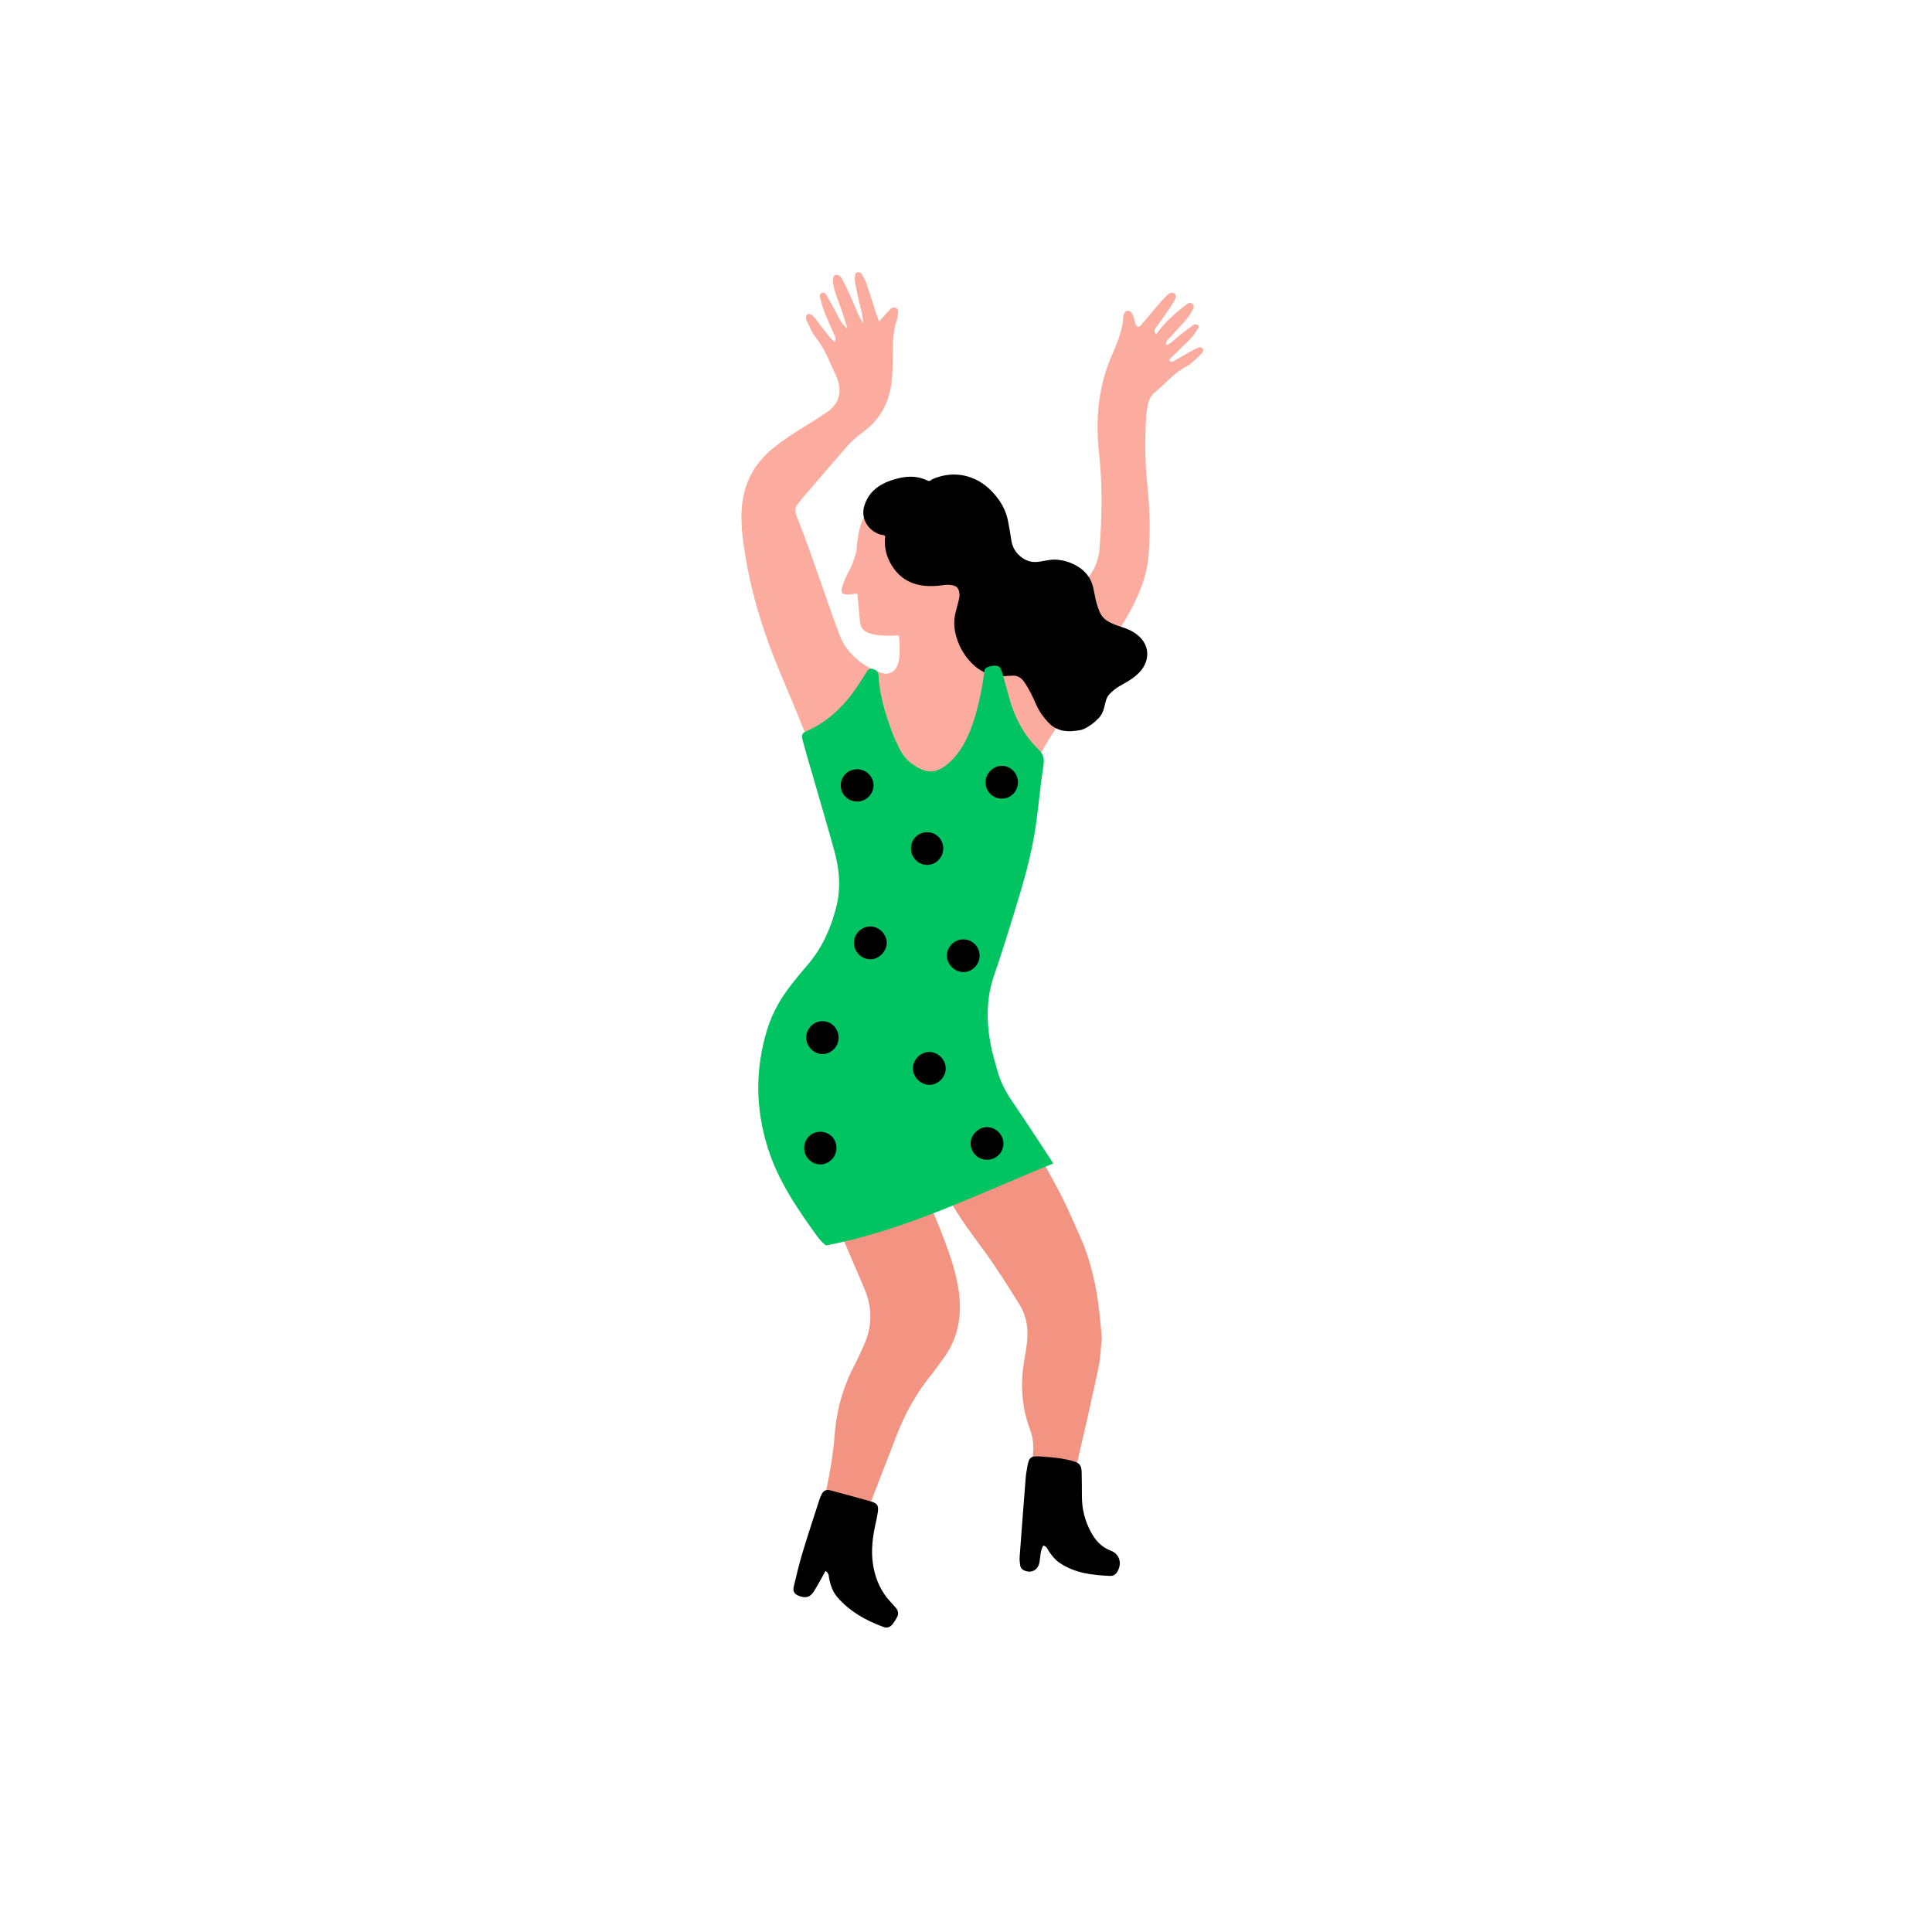 <svg xmlns="http://www.w3.org/2000/svg" viewBox="0.0 0.0 512.0 512.0" height="512.0px" width="512.0px"><path fill="#FCAC9F" fill-opacity="1.0"  filling="0" d="M318.784 92.515 C318.547 92.039 318.01 91.93 317.518 92.139 C316.841 92.428 316.18 92.762 315.538 93.122 C314.037 93.962 312.561 94.848 311.048 95.667 C310.709 95.851 310.196 96.238 309.843 95.321 C310.38 94.781 310.969 94.171 311.575 93.581 C312.899 92.294 314.277 91.059 315.544 89.716 C316.295 88.919 316.904 87.979 317.514 87.062 C317.696 86.786 317.787 86.294 317.365 86.102 C317.076 85.97 316.59 85.903 316.366 86.058 C315.154 86.893 313.976 87.781 312.827 88.703 C311.62 89.672 310.566 90.853 309.062 91.54 C308.752 90.294 309.686 89.876 310.202 89.28 C311.575 87.701 313.065 86.224 314.417 84.628 C315.124 83.794 315.69 82.824 316.219 81.86 C316.449 81.442 316.388 80.871 315.974 80.5 C315.54 80.11 315.03 80.258 314.636 80.551 C311.503 82.9 308.56 85.448 306.321 88.71 C306.049 88.15 305.788 87.563 306.187 86.981 C306.743 86.17 307.384 85.416 307.946 84.608 C308.999 83.093 310.072 81.588 311.039 80.02 C311.77 78.834 311.747 78.001 311.154 77.733 C310.141 77.275 309.552 78.029 308.938 78.591 C308.394 79.087 307.907 79.651 307.428 80.212 C305.749 82.178 304.097 84.164 302.411 86.125 C301.762 86.883 301.163 86.737 300.894 85.732 C300.608 84.663 300.415 83.572 299.673 82.688 C299.3 82.242 298.329 82.288 298.078 82.794 C297.917 83.119 297.698 83.463 297.682 83.807 C297.504 87.715 295.939 91.203 294.437 94.713 C290.895 102.989 290.325 111.672 291.288 120.46 C292.206 128.831 292.016 137.164 291.371 145.522 C291.176 148.054 290.337 150.324 288.895 152.379 C287.906 153.789 286.916 155.207 285.827 156.54 C283.566 159.311 281.361 162.127 279.519 165.189 C276.965 169.436 273.413 172.498 269.094 174.854 C268.219 175.332 267.326 175.734 266.423 176.1 C265.652 176.367 264.873 176.613 264.087 176.832 C262.508 177.09 260.94 176.881 259.562 175.759 C256.906 173.596 256.875 169.928 256.851 166.785 C256.849 166.496 256.711 166.301 256.525 166.179 C256.499 165.269 256.491 164.36 256.459 163.451 C256.425 162.537 256.454 161.62 256.454 160.704 C256.433 160.704 256.411 160.704 256.39 160.704 C256.302 157.064 256.215 153.424 256.129 149.785 C256.05 146.476 255.676 143.217 254.536 140.085 C253.869 138.254 253.08 136.477 251.819 134.97 C250.221 133.061 248.238 131.678 245.882 130.831 C244.707 130.407 243.526 130.036 242.265 130.016 C240.709 129.992 239.17 130.182 237.66 130.526 C232.252 131.76 228.942 135.108 227.731 140.518 C227.341 142.265 227.089 144.034 226.994 145.823 C226.985 145.997 226.983 146.18 226.928 146.341 C226.439 147.785 226.052 149.264 225.34 150.627 C224.602 152.037 223.894 153.462 223.358 154.964 C223.211 155.376 223.092 155.797 223.034 156.228 C222.93 156.998 223.284 157.449 224.057 157.512 C224.976 157.588 225.886 157.477 226.791 157.333 C227.106 157.282 227.22 157.363 227.247 157.681 C227.403 159.396 227.576 161.11 227.739 162.824 C227.817 163.647 227.836 164.478 227.986 165.295 C228.158 166.234 228.659 166.934 229.485 167.407 C230.393 167.926 231.398 168.12 232.414 168.272 C233.954 168.504 235.502 168.475 237.049 168.441 C237.376 168.433 237.704 168.438 238.029 168.412 C238.13 168.403 238.178 168.443 238.244 168.466 C238.515 172.393 239.13 178.691 234.465 178.53 C234.447 178.53 234.434 178.537 234.416 178.537 C229.379 177.307 224.539 173.395 222.669 168.707 C221.985 166.993 221.358 165.255 220.744 163.515 C218.7 157.714 216.697 151.897 214.629 146.102 C213.512 142.973 212.347 139.861 211.107 136.78 C210.589 135.492 210.645 134.414 211.557 133.373 C211.963 132.91 212.313 132.399 212.714 131.932 C216.568 127.45 220.417 122.963 224.289 118.498 C225.584 117.005 227.063 115.702 228.665 114.541 C233.712 110.879 236.059 105.789 236.43 99.696 C236.579 97.238 236.635 94.773 236.635 92.311 C236.635 89.832 236.795 87.396 237.608 85.027 C237.844 84.337 237.958 83.591 238.024 82.861 C238.067 82.387 237.938 81.883 237.425 81.632 C236.921 81.385 236.38 81.513 236.049 81.846 C235.024 82.874 234.078 83.98 232.971 85.198 C232.596 84.175 232.276 83.379 232.014 82.566 C231.218 80.109 230.484 77.631 229.645 75.187 C229.33 74.27 228.84 73.403 228.338 72.569 C228.19 72.323 227.728 72.145 227.412 72.146 C226.83 72.149 226.598 72.632 226.572 73.146 C226.541 73.756 226.509 74.386 226.622 74.979 C226.992 76.911 227.395 78.837 227.851 80.749 C228.181 82.132 228.639 83.486 228.768 85.635 C228.094 84.485 227.734 83.989 227.493 83.442 C226.701 81.64 225.98 79.806 225.172 78.011 C224.567 76.665 223.904 75.344 223.202 74.048 C222.858 73.412 222.426 72.761 221.521 72.863 C220.876 72.937 220.583 73.708 220.788 75.057 C220.918 75.903 221.117 76.75 221.388 77.562 C221.97 79.313 222.636 81.035 223.232 82.781 C223.658 84.029 224.025 85.294 224.582 87.081 C222.775 85.671 222.303 84.113 221.55 82.743 C220.722 81.233 219.913 79.712 219.039 78.23 C218.813 77.848 218.478 77.369 217.873 77.596 C217.311 77.806 217.182 78.327 217.306 78.803 C217.644 80.109 217.984 81.425 218.478 82.675 C219.291 84.734 220.231 86.743 221.109 88.776 C221.343 89.317 221.73 89.856 221.16 90.538 C220.79 90.213 220.38 89.932 220.073 89.566 C219.282 88.624 218.528 87.652 217.775 86.681 C217.173 85.903 216.626 85.079 215.996 84.327 C215.138 83.301 214.279 82.935 213.895 83.379 C213.296 84.07 213.651 84.763 213.992 85.423 C214.668 86.735 215.173 88.193 216.085 89.314 C218.541 92.332 219.844 95.942 221.46 99.373 C223.496 103.696 222.412 107.099 218.928 109.388 C216.666 110.875 214.382 112.333 212.076 113.752 C209.556 115.303 207.115 116.956 204.817 118.825 C199.297 123.315 196.653 129.159 196.497 136.213 C196.414 139.927 196.905 143.59 197.509 147.234 C199.288 157.973 202.532 168.283 206.754 178.301 C208.952 183.517 211.192 188.719 213.234 193.996 C214.526 197.33 216.614 200.014 219.305 202.216 C224.496 206.465 230.358 209.581 236.697 211.729 C243.492 214.031 250.286 213.282 257.055 211.414 C262.956 209.786 268.025 206.48 273.271 203.523 C274.06 203.078 274.51 202.371 274.886 201.571 C277.101 196.868 280.052 192.619 283.129 188.46 C285.11 185.779 286.924 182.999 288.46 180.046 C290.792 175.56 293.378 171.232 296.312 167.112 C297.026 166.109 297.719 165.086 298.338 164.025 C301.402 158.772 303.909 153.285 304.379 147.134 C304.858 140.861 304.709 134.563 304.035 128.319 C303.384 122.286 303.407 116.275 303.743 110.247 C303.799 109.268 304.012 108.297 304.175 107.327 C304.408 105.934 305.087 104.762 306.161 103.875 C308.903 101.61 311.176 98.782 314.42 97.111 C315.282 96.667 316.017 95.962 316.764 95.321 C317.415 94.764 318.039 94.162 318.592 93.509 C318.801 93.282 318.908 92.765 318.784 92.515 Z"></path>
<path fill="#000000" fill-opacity="1.0"  filling="0" d="M266.729 179.135 C267.272 179.107 267.818 179.078 268.362 179.055 C269.713 178.998 270.649 179.634 271.414 180.721 C272.767 182.644 273.728 184.761 274.682 186.888 C275.467 188.638 276.573 190.159 277.895 191.547 C279.54 193.275 281.574 193.88 283.878 193.777 C284.595 193.745 285.31 193.636 286.021 193.536 C286.54 193.463 287.036 193.3 287.511 193.065 C288.915 192.367 290.117 191.406 291.191 190.275 C291.916 189.51 292.335 188.586 292.598 187.58 C292.747 187.01 292.898 186.441 293.027 185.867 C293.229 184.962 293.698 184.219 294.369 183.595 C295.057 182.956 295.785 182.374 296.596 181.889 C297.868 181.13 299.197 180.465 300.384 179.565 C301.579 178.66 302.633 177.64 303.31 176.272 C304.628 173.611 304.132 170.783 301.974 168.741 C300.576 167.417 298.88 166.65 297.068 166.103 C296.063 165.801 295.094 165.418 294.156 164.95 C292.902 164.325 291.959 163.441 291.397 162.116 C290.804 160.72 290.415 159.279 290.139 157.797 C290.002 157.069 289.855 156.342 289.686 155.622 C289.054 152.941 287.406 151.055 285.027 149.779 C283.514 148.966 281.888 148.49 280.173 148.326 C279.029 148.217 277.914 148.415 276.797 148.621 C276.048 148.759 275.298 148.908 274.533 148.935 C273.149 148.985 271.908 148.559 270.802 147.754 C269.228 146.61 268.288 145.083 268.008 143.135 C267.77 141.475 267.472 139.824 267.156 138.176 C266.696 135.787 265.683 133.672 264.19 131.772 C262.691 129.864 260.947 128.249 258.746 127.164 C255.269 125.452 251.71 125.356 248.079 126.584 C247.561 126.759 247.068 126.998 246.622 127.316 C246.361 127.502 246.142 127.52 245.845 127.375 C243.449 126.195 240.947 126.087 238.385 126.682 C236.746 127.063 235.15 127.565 233.671 128.394 C231.425 129.656 229.86 131.466 229.081 133.946 C227.86 137.83 230.63 141.071 233.623 141.736 C233.917 141.802 234.287 141.765 234.479 141.979 C234.683 142.205 234.528 142.566 234.511 142.862 C234.37 145.338 234.99 147.636 236.253 149.733 C238.239 153.03 241.18 154.863 245.034 155.245 C246.744 155.416 248.43 155.29 250.117 155.05 C250.882 154.941 251.638 154.964 252.395 155.099 C253.435 155.285 253.951 155.778 254.186 156.821 C254.358 157.586 254.252 158.342 254.069 159.087 C253.82 160.102 253.567 161.117 253.287 162.125 C252.667 164.36 252.802 166.593 253.439 168.776 C254.332 171.834 255.975 174.47 258.394 176.56 C260.36 178.259 262.697 179.078 265.289 179.164 C265.769 179.179 266.248 179.165 266.729 179.165 C266.729 179.158 266.729 179.145 266.729 179.135 Z"></path>
<path fill="#F29481" fill-opacity="1.0"  filling="0" d="M231.845 311.871 C234.341 312.023 236.84 312.126 239.331 312.34 C242.084 312.575 243.893 314.155 245.09 316.574 C247.194 320.828 249.016 325.199 250.648 329.652 C252.147 333.735 253.485 337.851 254.084 342.195 C254.989 348.748 253.92 354.787 249.89 360.163 C248.862 361.533 247.907 362.96 246.828 364.287 C242.973 369.033 239.998 374.282 237.78 379.965 C235.339 386.221 232.937 392.491 230.505 398.75 C230.077 399.852 229.648 400.964 229.098 402.007 C228.501 403.14 227.464 403.798 226.177 403.661 C224.08 403.44 222.019 402.996 220.102 402.057 C218.925 401.481 218.263 400.551 218.406 399.213 C218.574 397.643 218.738 396.064 219.054 394.519 C220.005 389.868 220.83 385.206 221.172 380.461 C221.641 373.944 223.331 367.76 226.369 361.951 C227.284 360.201 228.084 358.394 228.905 356.596 C231.229 351.509 231.21 346.413 228.982 341.292 C227.3 337.427 225.671 333.54 224.005 329.669 C222.859 327.007 221.673 324.364 220.53 321.7 C219.75 319.881 219.051 318.034 218.884 316.035 C218.65 313.252 219.274 312.406 221.97 312.082 C223.404 311.91 224.86 311.867 226.307 311.851 C228.152 311.833 229.997 311.902 231.842 311.933 C231.842 311.913 231.843 311.891 231.845 311.871 Z"></path>
<path fill="#F29481" fill-opacity="1.0"  filling="0" d="M292.004 354.494 C291.724 357.059 291.655 359.857 291.084 362.55 C289.196 371.44 287.145 380.297 285.108 389.155 C284.786 390.559 284.29 391.937 283.731 393.268 C282.99 395.035 281.617 395.976 279.654 395.66 C277.969 395.388 276.28 395.061 274.648 394.571 C273.347 394.179 272.765 393.196 272.874 391.82 C272.999 390.246 273.201 388.668 273.501 387.117 C274.039 384.329 273.979 381.55 272.996 378.921 C270.659 372.681 270.321 366.341 271.556 359.853 C271.778 358.689 271.936 357.51 272.094 356.335 C272.618 352.442 272.166 348.832 269.968 345.361 C267.005 340.682 264.091 335.983 260.817 331.511 C257.547 327.045 254.187 322.636 251.541 317.751 C250.853 316.479 250.175 315.192 249.625 313.859 C249.112 312.613 249.519 311.503 250.705 310.822 C251.493 310.369 252.367 310.017 253.246 309.775 C259.218 308.123 265.273 306.847 271.378 305.786 C273.796 305.366 275.498 306.177 276.636 308.286 C278.388 311.532 280.204 314.748 281.848 318.049 C283.314 320.997 284.562 324.05 285.941 327.042 C289.067 333.827 290.63 341.008 291.403 348.391 C291.606 350.353 291.789 352.32 292.004 354.494 Z"></path>
<path fill="#000000" fill-opacity="1.0"  filling="0" d="M276.476 409.595 C275.634 411.012 275.754 412.645 275.436 414.178 C275.009 416.23 273.097 417.073 271.214 416.081 C270.702 415.812 270.427 415.339 270.351 414.826 C270.235 414.051 270.166 413.249 270.225 412.468 C270.748 405.369 271.303 398.271 271.857 391.173 C271.899 390.65 272.016 390.13 272.099 389.61 C272.682 385.891 272.888 385.759 276.682 386.043 C279.316 386.24 281.94 386.493 284.479 387.252 C286.13 387.747 286.588 388.341 286.646 390.106 C286.721 392.345 286.692 394.588 286.72 396.83 C286.758 400.055 287.543 403.085 289.062 405.93 C290.274 408.2 291.844 409.988 294.384 410.946 C296.822 411.865 297.446 414.534 295.963 416.739 C295.578 417.313 294.942 417.662 294.277 417.636 C289.505 417.447 284.806 416.917 280.714 414.11 C279.611 413.355 278.805 412.306 278.041 411.223 C277.608 410.61 277.43 409.744 276.476 409.595 Z"></path>
<path fill="#000000" fill-opacity="1.0"  filling="0" d="M218.795 416.302 C217.697 418.239 216.786 419.973 215.752 421.629 C214.694 423.326 213.6 423.623 211.715 422.919 C210.534 422.48 210.05 421.724 210.354 420.459 C211.061 417.517 211.749 414.567 212.62 411.673 C214.061 406.888 215.635 402.143 217.167 397.386 C217.326 396.889 217.541 396.4 217.787 395.938 C218.288 394.993 218.984 394.675 220.096 394.97 C223.653 395.917 227.211 396.867 230.748 397.883 C232.504 398.386 232.886 398.996 232.628 400.769 C232.419 402.199 232.052 403.604 231.776 405.025 C231.09 408.538 230.799 412.048 231.537 415.607 C232.222 418.907 233.57 421.846 235.844 424.345 C236.376 424.929 236.913 425.508 237.42 426.113 C238.076 426.898 238.207 427.762 237.678 428.669 C237.348 429.235 237.009 429.801 236.622 430.329 C236.018 431.154 235.161 431.535 234.196 431.185 C229.561 429.506 225.329 427.145 222.023 423.406 C220.696 421.904 220.02 420.024 219.693 418.038 C219.615 417.55 219.681 417.007 218.795 416.302 Z"></path>
<path fill="#00C462" fill-opacity="1.0"  filling="0" d="M218.895 330.054 C240.004 326.044 259.29 316.343 279.114 308.338 C278.862 307.941 278.627 307.532 278.369 307.137 C274.995 301.989 271.619 296.84 268.163 291.748 C266.486 289.277 265.114 286.693 264.339 283.807 C263.7 281.431 262.944 279.075 262.502 276.661 C261.377 270.527 261.362 264.447 263.457 258.434 C265.319 253.09 266.99 247.679 268.656 242.27 C271.083 234.389 273.45 226.483 274.572 218.283 C275.289 213.039 275.76 207.758 276.565 202.53 C276.829 200.817 276.329 199.719 275.215 198.628 C271.237 194.731 268.801 189.962 267.365 184.634 C266.885 182.852 266.4 181.072 265.898 179.296 C265.697 178.588 265.491 177.872 265.191 177.204 C265.059 176.911 264.724 176.588 264.423 176.511 C263.437 176.261 262.457 176.485 261.546 176.877 C260.705 177.238 260.867 178.101 260.761 178.797 C260.003 183.793 259.021 188.736 257.173 193.464 C255.997 196.476 254.422 199.304 252.128 201.56 C248.119 205.502 245.268 205.007 241.657 202.4 C240.24 201.379 239.167 200.004 238.386 198.447 C237.671 197.018 236.973 195.57 236.427 194.072 C234.646 189.209 233.055 184.29 232.835 179.053 C232.791 178.012 232.224 177.531 231.302 177.273 C230.388 177.018 229.96 177.553 229.562 178.225 C229.187 178.861 228.76 179.465 228.372 180.093 C224.739 185.965 220.251 190.908 213.769 193.747 C212.554 194.278 212.345 194.757 212.705 196.129 C213.512 199.223 214.44 202.285 215.325 205.359 C217.265 212.099 219.26 218.822 221.133 225.58 C222.501 230.517 222.877 235.561 221.575 240.555 C220.134 246.075 217.856 251.236 214.079 255.631 C212.554 257.405 211.053 259.202 209.619 261.048 C206.877 264.573 204.69 268.415 203.356 272.697 C200.071 283.248 200.177 293.788 203.504 304.313 C206.256 313.023 211.341 320.419 216.627 327.714 C217.306 328.657 218.064 329.422 218.895 330.054 Z"></path>
<path fill="#000000" fill-opacity="1.0"  filling="0" d="M226.306 249.691 C226.4 247.396 228.333 245.522 230.617 245.511 C233.009 245.501 235.093 247.66 234.984 250.035 C234.88 252.287 232.875 254.221 230.642 254.225 C228.224 254.228 226.208 252.119 226.306 249.691 Z"></path>
<path fill="#000000" fill-opacity="1.0"  filling="0" d="M250.624 283.099 C250.654 285.51 248.539 287.584 246.14 287.496 C243.898 287.415 241.948 285.421 241.922 283.183 C241.898 280.945 243.801 278.919 246.054 278.789 C248.44 278.649 250.593 280.681 250.624 283.099 Z"></path>
<path fill="#000000" fill-opacity="1.0"  filling="0" d="M261.517 307.349 C259.199 307.322 257.293 305.471 257.218 303.177 C257.141 300.812 259.268 298.654 261.635 298.697 C263.892 298.737 265.855 300.675 265.925 302.929 C266.001 305.36 263.987 307.378 261.517 307.349 Z"></path>
<path fill="#000000" fill-opacity="1.0"  filling="0" d="M255.381 248.943 C257.838 248.995 259.743 251.07 259.596 253.54 C259.46 255.82 257.45 257.68 255.19 257.615 C252.963 257.552 250.974 255.561 250.926 253.345 C250.874 250.938 252.945 248.892 255.381 248.943 Z"></path>
<path fill="#000000" fill-opacity="1.0"  filling="0" d="M227.149 203.857 C229.617 203.861 231.613 205.916 231.487 208.319 C231.367 210.6 229.419 212.432 227.124 212.423 C224.799 212.412 222.897 210.595 222.808 208.296 C222.713 205.84 224.656 203.852 227.149 203.857 Z"></path>
<path fill="#000000" fill-opacity="1.0"  filling="0" d="M269.758 207.196 C269.816 209.693 267.875 211.69 265.422 211.655 C263.127 211.621 261.236 209.75 261.167 207.445 C261.095 205.042 263.174 202.907 265.543 202.952 C267.828 202.993 269.702 204.881 269.758 207.196 Z"></path>
<path fill="#000000" fill-opacity="1.0"  filling="0" d="M213.649 274.849 C213.721 272.405 215.852 270.458 218.259 270.634 C220.558 270.802 222.285 272.735 222.232 275.082 C222.182 277.399 220.309 279.293 218.028 279.337 C215.663 279.383 213.578 277.248 213.649 274.849 Z"></path>
<path fill="#000000" fill-opacity="1.0"  filling="0" d="M241.411 224.683 C241.492 222.35 243.349 220.551 245.682 220.545 C248.158 220.539 250.066 222.536 249.971 225.03 C249.883 227.328 247.956 229.222 245.701 229.225 C243.3 229.23 241.325 227.139 241.411 224.683 Z"></path>
<path fill="#000000" fill-opacity="1.0"  filling="0" d="M213.112 304.325 C213.062 301.966 214.792 300.07 217.113 299.941 C219.632 299.801 221.618 301.632 221.666 304.134 C221.712 306.598 219.707 308.643 217.305 308.581 C215.012 308.524 213.161 306.644 213.112 304.325 Z"></path></svg>
